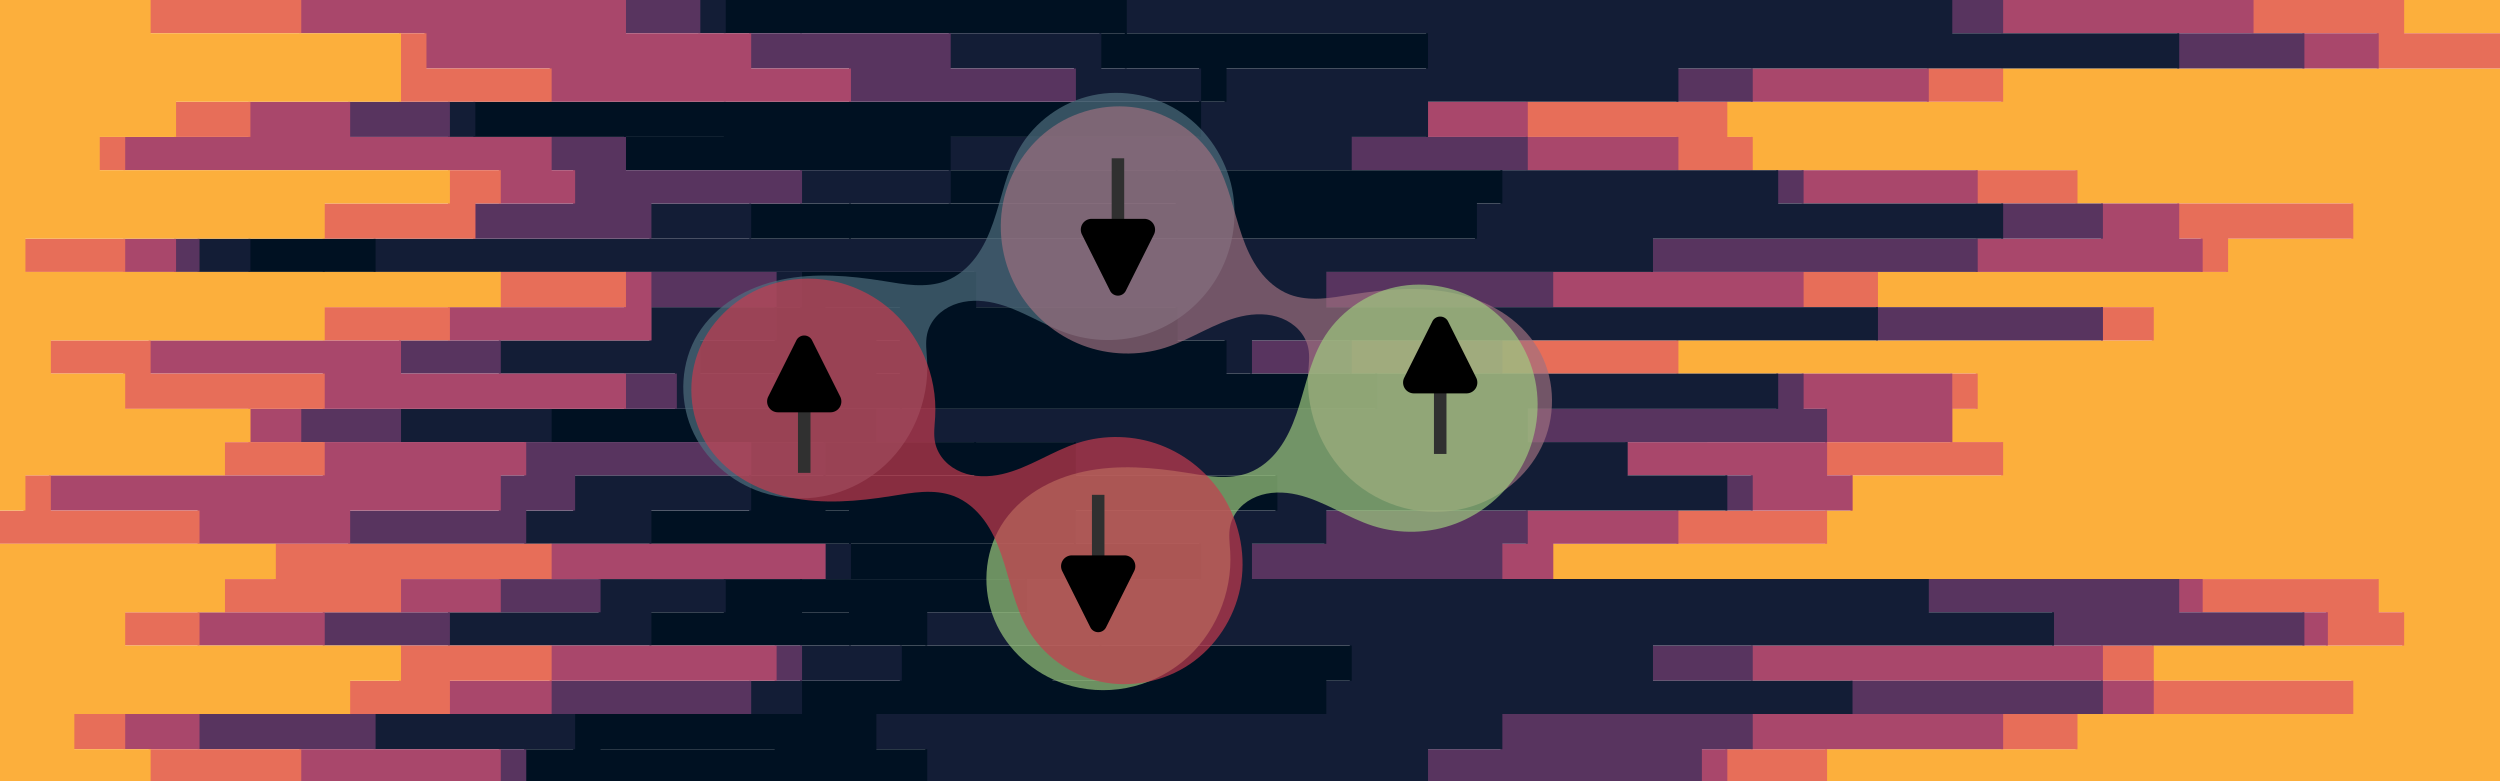 <?xml version="1.0" encoding="UTF-8" standalone="no"?>
<!-- Created with Inkscape (http://www.inkscape.org/) -->

<svg
   width="338.667mm"
   height="105.833mm"
   viewBox="0 0 338.667 105.833"
   version="1.1"
   id="svg658"
   xml:space="preserve"
   inkscape:version="1.2.2 (b0a8486541, 2022-12-01)"
   sodipodi:docname="CPI.svg"
   inkscape:export-filename="../assets/images/posts/CPI.jpg"
   inkscape:export-xdpi="192"
   inkscape:export-ydpi="192"
   xmlns:inkscape="http://www.inkscape.org/namespaces/inkscape"
   xmlns:sodipodi="http://sodipodi.sourceforge.net/DTD/sodipodi-0.dtd"
   xmlns="http://www.w3.org/2000/svg"
   xmlns:svg="http://www.w3.org/2000/svg"><sodipodi:namedview
     id="namedview660"
     pagecolor="#ffffff"
     bordercolor="#000000"
     borderopacity="0.25"
     inkscape:showpageshadow="2"
     inkscape:pageopacity="0.0"
     inkscape:pagecheckerboard="0"
     inkscape:deskcolor="#d1d1d1"
     inkscape:document-units="mm"
     showgrid="false"
     inkscape:zoom="0.69940184"
     inkscape:cx="626.96432"
     inkscape:cy="135.83035"
     inkscape:window-width="1916"
     inkscape:window-height="1048"
     inkscape:window-x="0"
     inkscape:window-y="28"
     inkscape:window-maximized="1"
     inkscape:current-layer="layer1" /><defs
     id="defs655"><clipPath
       clipPathUnits="userSpaceOnUse"
       id="clipPath23316"><rect
         style="fill:none;stroke:#505050;stroke-width:0.968;stroke-dasharray:none"
         id="rect23318"
         width="110.61"
         height="107.452"
         x="61.08"
         y="518.199" /></clipPath><clipPath
       clipPathUnits="userSpaceOnUse"
       id="clipPath28922"><rect
         style="opacity:1;fill:none;fill-opacity:1;stroke:#ffffff;stroke-width:0.993;stroke-dasharray:none;stroke-opacity:1"
         id="rect28924"
         width="76.541"
         height="66.129"
         x="108.656"
         y="509.496" /></clipPath><marker
       style="overflow:visible"
       id="RoundedArrow"
       refX="0"
       refY="0"
       orient="auto-start-reverse"
       inkscape:stockid="RoundedArrow"
       markerWidth="6.135"
       markerHeight="5.93"
       viewBox="0 0 6.135 5.93"
       inkscape:isstock="true"
       inkscape:collect="always"
       preserveAspectRatio="xMidYMid"><path
         transform="scale(0.7)"
         d="m -0.211,-4.106 6.422,3.211 a 1,1 90 0 1 0,1.789 L -0.211,4.106 A 1.236,1.236 31.717 0 1 -2,3 v -6 a 1.236,1.236 148.283 0 1 1.789,-1.106 z"
         style="fill:context-stroke;fill-rule:evenodd;stroke:none"
         id="path1367" /></marker><inkscape:path-effect
       effect="spiro"
       id="path-effect9732"
       is_visible="true"
       lpeversion="1" /><marker
       style="overflow:visible"
       id="RoundedArrow-0-9"
       refX="0"
       refY="0"
       orient="auto-start-reverse"
       inkscape:stockid="RoundedArrow"
       markerWidth="6.135"
       markerHeight="5.93"
       viewBox="0 0 6.135 5.93"
       inkscape:isstock="true"
       inkscape:collect="always"
       preserveAspectRatio="xMidYMid"><path
         transform="scale(0.7)"
         d="m -0.211,-4.106 6.422,3.211 a 1,1 90 0 1 0,1.789 L -0.211,4.106 A 1.236,1.236 31.717 0 1 -2,3 v -6 a 1.236,1.236 148.283 0 1 1.789,-1.106 z"
         style="fill:context-stroke;fill-rule:evenodd;stroke:none"
         id="path1367-2-7" /></marker><inkscape:path-effect
       effect="spiro"
       id="path-effect9732-3-3"
       is_visible="true"
       lpeversion="1" /><marker
       style="overflow:visible"
       id="RoundedArrow-0"
       refX="0"
       refY="0"
       orient="auto-start-reverse"
       inkscape:stockid="RoundedArrow"
       markerWidth="6.135"
       markerHeight="5.93"
       viewBox="0 0 6.135 5.93"
       inkscape:isstock="true"
       inkscape:collect="always"
       preserveAspectRatio="xMidYMid"><path
         transform="scale(0.7)"
         d="m -0.211,-4.106 6.422,3.211 a 1,1 90 0 1 0,1.789 L -0.211,4.106 A 1.236,1.236 31.717 0 1 -2,3 v -6 a 1.236,1.236 148.283 0 1 1.789,-1.106 z"
         style="fill:context-stroke;fill-rule:evenodd;stroke:none"
         id="path1367-2" /></marker><inkscape:path-effect
       effect="spiro"
       id="path-effect9732-3"
       is_visible="true"
       lpeversion="1" /><marker
       style="overflow:visible"
       id="RoundedArrow-6"
       refX="0"
       refY="0"
       orient="auto-start-reverse"
       inkscape:stockid="RoundedArrow"
       markerWidth="6.135"
       markerHeight="5.93"
       viewBox="0 0 6.135 5.93"
       inkscape:isstock="true"
       inkscape:collect="always"
       preserveAspectRatio="xMidYMid"><path
         transform="scale(0.7)"
         d="m -0.211,-4.106 6.422,3.211 a 1,1 90 0 1 0,1.789 L -0.211,4.106 A 1.236,1.236 31.717 0 1 -2,3 v -6 a 1.236,1.236 148.283 0 1 1.789,-1.106 z"
         style="fill:context-stroke;fill-rule:evenodd;stroke:none"
         id="path1367-1" /></marker><inkscape:path-effect
       effect="spiro"
       id="path-effect9732-8"
       is_visible="true"
       lpeversion="1" /><inkscape:path-effect
       effect="spiro"
       id="path-effect11122-9"
       is_visible="true"
       lpeversion="1" /><inkscape:path-effect
       effect="spiro"
       id="path-effect11122-2-6"
       is_visible="true"
       lpeversion="1" /><inkscape:path-effect
       effect="spiro"
       id="path-effect11122-2"
       is_visible="true"
       lpeversion="1" /><inkscape:path-effect
       effect="spiro"
       id="path-effect11122"
       is_visible="true"
       lpeversion="1" /></defs><g
     inkscape:label="Layer 1"
     inkscape:groupmode="layer"
     id="layer1"
     transform="translate(59.17,-171.972)"><g
       id="g9113-1"
       transform="matrix(0.265,0,0,0.265,-59.17,171.972)"><path
         d="M 1189,400 H 933 v -17 h 128 v -18 h 141 v -17 h -102 v -18 h 128 v -17 h -13 V 296 H 793 v -18 h 140 v -17 h 13 v -18 h 77 v -17 h -26 v -17 h 13 V 191 H 857 v -17 h 243 V 157 H 959 v -18 h 179 v -17 h 64 V 104 H 1061 V 87 H 895 V 70 H 882 V 52 h 141 V 35 h 256 V 17 h -51 V 0 h 52 v 17 0 18 0 17 0 18 0 17 0 17 0 18 0 17 0 18 0 17 0 17 0 18 0 17 0 17 0 18 0 17 0 18 0 17 0 17 0 18 0 17 0 18 0 17 0 z"
         fill="#fcaf3c"
         id="path9072-9" /><path
         d="M 1087,400 H 882 v -17 h 141 v -18 h 77 v -17 h -26 v -18 h 115 v -17 h -64 V 296 H 793 v -18 h 64 v -17 h 89 v -18 h -13 v -17 h 64 v -17 0 -18 H 767 v -17 h 307 V 157 H 921 v -18 h 204 v -17 h -12 V 104 H 1010 V 87 H 857 V 70 H 780 V 52 H 985 V 35 h 230 V 17 h -64 V 0 h 78 v 17 h 51 V 35 H 1024 V 52 H 883 v 18 h 13 v 17 h 166 v 17 h 141 v 18 h -64 v 17 H 960 v 18 h 141 v 17 H 858 v 17 h 153 v 18 h -13 v 17 h 26 v 17 h -77 v 18 h -13 v 17 H 794 v 18 h 422 v 17 h 13 v 17 h -128 v 18 h 102 v 17 h -141 v 18 H 934 v 17 h 256 z"
         fill="#e76e59"
         id="path9074-4" /><path
         d="M 1074,400 H 869 v -17 h 26 v -18 h 179 V 348 H 895 v -18 h 282 v -17 h -64 V 296 H 767 v -18 h 13 V 261 H 895 V 243 H 831 V 226 H 933 V 209 H 921 V 191 H 690 v -17 h 384 V 157 H 793 v -18 h 217 v -17 h 64 V 104 H 921 V 87 H 780 V 70 H 729 V 52 H 895 V 35 h 282 V 17 H 1023 V 0 h 129 v 17 h 64 V 35 H 986 V 52 H 781 v 18 h 77 v 17 h 153 v 17 h 103 v 18 h 12 v 17 H 922 v 18 h 153 v 17 H 768 v 17 h 230 v 18 0 17 h -64 v 17 h 13 v 18 h -89 v 17 h -64 v 18 h 332 v 17 h 64 v 17 h -115 v 18 h 26 v 17 h -77 v 18 H 883 v 17 h 205 z"
         fill="#a9476b"
         id="path9076-7" /><path
         d="M 1023,400 H 729 v -17 h 38 V 365 H 946 V 348 H 844 v -18 h 205 V 313 H 985 V 296 H 639 v -18 h 38 V 261 H 882 V 243 H 831 V 226 H 780 V 209 H 908 V 191 H 639 V 174 H 959 V 157 H 677 v -18 h 167 v -17 h 179 V 104 H 908 V 87 H 690 V 70 h 39 V 52 H 857 V 35 h 256 V 17 H 997 V 0 h 27 v 17 h 154 V 35 H 896 V 52 H 730 v 18 h 51 v 17 h 141 v 17 h 153 v 18 h -64 v 17 H 794 v 18 h 281 v 17 H 691 v 17 h 231 v 18 h 12 v 17 H 832 v 17 h 64 v 18 H 781 v 17 h -13 v 18 h 346 v 17 h 64 v 17 H 896 v 18 h 179 v 17 H 896 v 18 h -26 v 17 h 205 z"
         fill="#58345f"
         id="path9078-8" /><path
         d="m 549,400 h -76 v -17 h -26 v -18 h 230 v -17 h 13 V 330 H 473 v -17 h 51 v -17 h 89 V 278 H 549 V 261 H 652 V 243 H 549 V 226 H 447 V 209 H 703 V 191 H 626 V 174 H 601 V 157 H 498 V 139 H 191 v -17 h 563 v -18 h 13 V 87 H 485 V 70 H 613 V 52 h 13 V 35 H 729 V 17 H 575 V 0 h 423 v 17 h 116 V 35 H 858 V 52 H 730 v 18 h -39 v 17 h 218 v 17 h 115 v 18 H 845 v 17 H 678 v 18 h 282 v 17 H 640 v 17 h 269 v 18 H 781 v 17 h 51 v 17 h 51 v 18 H 678 v 17 h -38 v 18 h 346 v 17 h 64 v 17 H 845 v 18 h 102 v 17 H 768 v 18 h -38 v 17 h 294 z"
         fill="#131d36"
         id="path9080-4" /><path
         d="m 383,400 h 13 v -17 h -90 v -18 h 231 v -17 h 25 V 330 H 434 V 313 H 409 V 296 H 549 V 278 H 434 v -17 h -13 v -18 h 77 v -17 h -89 v -17 h 51 v -18 h -13 v -17 h 13 V 157 H 421 V 139 H 165 V 122 H 434 V 104 H 601 V 87 H 319 V 70 h 51 V 52 H 613 V 35 H 575 V 17 H 409 V 0 H 576 V 17 H 730 V 35 H 627 V 52 H 614 V 70 H 486 v 17 h 282 v 17 h -13 v 18 H 192 v 17 h 307 v 18 h 103 v 17 h 25 v 17 h 77 v 18 H 448 v 17 h 102 v 17 h 103 v 18 H 550 v 17 h 64 v 18 h -89 v 17 h -51 v 17 h 217 v 18 h -13 v 17 H 448 v 18 h 26 v 17 h 76 z"
         fill="#001122"
         id="path9082-5" /><path
         d="M 383,400 H 268 v -17 h 25 v -18 h 116 v -17 h 51 V 330 H 332 v -17 h 38 v -17 h 64 V 278 H 332 v -17 h 51 v -18 h 38 V 226 H 281 v -17 h 115 v -18 h -39 v -17 h 39 v -17 h 13 V 139 H 127 V 122 H 383 V 104 H 485 V 87 H 319 V 70 H 242 V 52 H 613 V 35 H 562 V 17 H 370 V 0 h 40 v 17 h 166 v 18 h 38 V 52 H 371 v 18 h -51 v 17 h 282 v 17 H 435 v 18 H 166 v 17 h 256 v 18 h 39 v 17 h -13 v 17 h 13 v 18 h -51 v 17 h 89 v 17 h -77 v 18 h 13 v 17 h 115 v 18 H 410 v 17 h 25 v 17 h 128 v 18 h -25 v 17 H 307 v 18 h 90 v 17 h -13 z"
         fill="#001122"
         id="path9084-0" /><path
         d="M 370,400 H 268 v -17 h -77 v -18 h 192 v -17 h 26 V 330 H 229 v -17 h 77 V 296 H 421 V 278 H 268 v -17 h 25 v -18 h 90 V 226 H 204 v -17 h 141 v -18 h -90 v -17 h 77 v -17 h 64 V 139 H 101 v -17 h 231 v -18 h 77 V 87 H 319 V 70 H 229 V 52 H 549 V 35 H 485 V 17 H 357 V 0 h 14 v 17 h 192 v 18 h 51 V 52 H 243 v 18 h 77 v 17 h 166 v 17 H 384 v 18 H 128 v 17 h 282 v 18 h -13 v 17 h -39 v 17 h 39 v 18 H 282 v 17 h 140 v 17 h -38 v 18 h -51 v 17 h 102 v 18 h -64 v 17 h -38 v 17 h 128 v 18 h -51 v 17 H 294 v 18 h -25 v 17 h 115 z"
         fill="#131d36"
         id="path9086-3" /><path
         d="M 293,400 H 255 V 383 H 101 V 365 H 281 V 348 H 396 V 330 H 165 v -17 h 90 V 296 H 421 V 278 H 178 v -17 h 77 v -18 h 13 V 226 H 153 V 209 H 319 V 191 H 204 v -17 h 128 v -17 0 -18 H 89 v -17 h 153 v -18 h 51 V 87 H 281 V 70 H 178 V 52 H 434 V 35 H 383 V 17 H 319 V 0 h 39 v 17 h 128 v 18 h 64 V 52 H 230 v 18 h 90 v 17 h 90 v 17 h -77 v 18 H 102 v 17 h 295 v 18 h -64 v 17 h -77 v 17 h 90 v 18 H 205 v 17 h 179 v 17 h -90 v 18 h -25 v 17 h 153 v 18 H 307 v 17 h -77 v 17 h 180 v 18 h -26 v 17 H 192 v 18 h 77 v 17 h 102 z"
         fill="#58345f"
         id="path9088-6" /><path
         d="M 242,400 H 153 V 383 H 63 v -18 h 166 v -17 h 52 V 330 H 101 v -17 h 103 v -17 h 77 V 278 H 101 V 261 H 25 v -18 h 140 v -17 h -38 v -17 h 38 V 191 H 76 v -17 h 153 v -17 h 90 V 139 H 63 v -17 h 179 v -18 h 13 V 87 H 63 V 70 h 64 V 52 H 281 V 35 H 217 V 17 H 153 V 0 h 167 v 17 h 64 v 18 h 51 V 52 H 179 v 18 h 103 v 17 h 12 v 17 h -51 v 18 H 90 v 17 h 243 v 18 0 17 H 205 v 17 h 115 v 18 H 154 v 17 h 115 v 17 h -13 v 18 h -77 v 17 h 243 v 18 H 256 v 17 h -90 v 17 h 231 v 18 H 282 v 17 H 102 v 18 h 154 v 17 h 38 z"
         fill="#a9476b"
         id="path9090-1" /><path
         d="M 165,400 H 76 V 383 H 37 v -18 h 141 v -17 h 26 V 330 H 63 v -17 h 51 v -17 h 26 V 278 H 0 v -17 h 12 v -18 h 102 v -17 h 13 V 209 H 63 V 191 H 25 v -17 h 140 v -17 h 90 V 139 H 12 v -17 h 153 v -18 h 64 V 87 H 50 V 70 H 89 V 52 H 204 V 35 35 17 H 76 V 0 h 78 v 17 h 64 v 18 h 64 V 52 H 128 V 70 H 64 v 17 h 192 v 17 h -13 v 18 H 64 v 17 h 256 v 18 h -90 v 17 H 77 v 17 h 89 v 18 h -38 v 17 h 38 v 17 H 26 v 18 h 76 v 17 h 180 v 18 h -77 v 17 H 102 v 17 h 180 v 18 h -52 v 17 H 64 v 18 h 90 v 17 h 89 z"
         fill="#e76e59"
         id="path9092-0" /><path
         d="m 0,400 v 0 -17 0 -18 0 -17 0 -18 0 -17 0 -17 0 -18 0 -17 0 -18 0 -17 0 -17 0 -18 0 -17 0 -17 0 -18 0 -17 0 -18 0 -17 0 -17 0 -18 0 -17 0 -18 0 -17 h 77 v 17 h 128 v 18 0 17 H 90 V 70 H 51 v 17 h 179 v 17 h -64 v 18 H 13 v 17 h 243 v 18 h -90 v 17 H 26 v 17 h 38 v 18 h 64 v 17 h -13 v 17 H 13 v 18 H 0 v 17 h 141 v 18 h -26 v 17 H 64 v 17 h 141 v 18 h -26 v 17 H 38 v 18 h 39 v 17 h 89 z"
         fill="#fcaf3c"
         id="path9094-6" /></g><path
       style="opacity:0.677;fill:#507080;fill-opacity:1;stroke:none;stroke-width:1.604;stroke-dasharray:none;stroke-opacity:1"
       d="m 35.358,217.245 c -2.303,3.773 -2.574,8.668 -0.864,12.744 1.709,4.077 5.309,7.275 9.505,8.666 2.674,0.887 5.575,1.07 8.342,0.544 2.767,-0.525 5.396,-1.757 7.583,-3.532 4.374,-3.551 6.826,-9.299 6.497,-14.923 -0.068,-1.169 -0.247,-2.355 0,-3.5 0.196,-0.908 0.66,-1.751 1.292,-2.432 0.632,-0.681 1.429,-1.202 2.292,-1.547 1.726,-0.69 3.672,-0.671 5.484,-0.26 3.625,0.823 6.75,3.109 10.291,4.239 3.624,1.156 7.638,1.037 11.193,-0.315 3.555,-1.352 6.63,-3.925 8.604,-7.177 2.191,-3.61 3.001,-8.047 2.166,-12.186 -0.835,-4.139 -3.321,-7.933 -6.817,-10.301 -3.496,-2.368 -7.967,-3.268 -12.095,-2.378 -4.128,0.89 -7.848,3.574 -9.942,7.241 -1.749,3.063 -2.346,6.627 -3.502,9.959 -0.578,1.666 -1.308,3.296 -2.359,4.712 -1.051,1.416 -2.443,2.614 -4.092,3.24 -1.329,0.504 -2.777,0.624 -4.197,0.552 -1.419,-0.071 -2.822,-0.327 -4.225,-0.552 -4.577,-0.733 -9.29,-1.135 -13.826,-0.179 -2.268,0.478 -4.474,1.299 -6.439,2.529 -1.965,1.23 -3.683,2.877 -4.891,4.855 z"
       id="path11120"
       inkscape:path-effect="#path-effect11122"
       inkscape:original-d="m 35.358245,217.24545 c -8.385634,2.40161 5.760636,14.27385 8.640624,21.41047 2.87999,7.13661 14.948136,-11.94025 22.421873,-17.91068 7.473739,-5.97043 2.18e-4,-2.33299 0,-3.49979 -2.19e-4,-1.1668 12.906459,2.2e-4 19.359377,0 6.452902,-2e-4 13.198136,-4.9945 19.796871,-7.49206 6.59874,-2.49755 -17.791453,-11.74916 -26.687505,-17.62405 -8.896044,-5.8749 -6.635191,11.94065 -9.953121,17.91068 -3.317923,5.97001 -5.614361,1.9e-4 -8.421871,0 -2.80751,-2.2e-4 -16.770612,4.80382 -25.156248,7.20543 z" /><path
       style="opacity:0.677;fill:#a07080;fill-opacity:1;stroke:none;stroke-width:1.604;stroke-dasharray:none;stroke-opacity:1"
       d="m 149.109,219.074 c 2.303,3.773 2.574,8.668 0.864,12.744 -1.709,4.077 -5.309,7.275 -9.505,8.666 -2.674,0.887 -5.575,1.07 -8.342,0.544 -2.767,-0.525 -5.396,-1.757 -7.583,-3.532 -4.374,-3.551 -6.826,-9.299 -6.497,-14.923 0.068,-1.169 0.247,-2.355 0,-3.5 -0.196,-0.908 -0.66,-1.751 -1.292,-2.432 -0.632,-0.681 -1.429,-1.202 -2.292,-1.547 -1.726,-0.69 -3.672,-0.671 -5.484,-0.26 -3.625,0.823 -6.75,3.109 -10.291,4.239 -3.624,1.156 -7.638,1.037 -11.193,-0.315 -3.555,-1.352 -6.63,-3.925 -8.604,-7.177 -2.191,-3.61 -3.001,-8.047 -2.166,-12.186 0.835,-4.139 3.321,-7.933 6.817,-10.301 3.496,-2.368 7.967,-3.268 12.095,-2.378 4.128,0.89 7.848,3.574 9.942,7.241 1.749,3.063 2.346,6.627 3.502,9.959 0.578,1.666 1.308,3.296 2.359,4.712 1.051,1.416 2.443,2.614 4.092,3.24 1.329,0.504 2.777,0.624 4.197,0.552 1.419,-0.071 2.822,-0.327 4.225,-0.552 4.577,-0.733 9.29,-1.135 13.826,-0.179 2.268,0.478 4.474,1.299 6.439,2.529 1.965,1.23 3.683,2.877 4.891,4.855 z"
       id="path11120-2"
       inkscape:path-effect="#path-effect11122-2"
       inkscape:original-d="m 149.10906,219.07366 c 8.38563,2.40161 -5.76063,14.27385 -8.64063,21.41047 -2.87998,7.13661 -14.94813,-11.94025 -22.42187,-17.91068 -7.47373,-5.97043 -2.2e-4,-2.33299 0,-3.49979 2.2e-4,-1.1668 -12.90645,2.1e-4 -19.359374,0 -6.452902,-2e-4 -13.198134,-4.9945 -19.79687,-7.49206 -6.598736,-2.49756 17.791452,-11.74916 26.687494,-17.62405 8.89606,-5.8749 6.63519,11.94064 9.95312,17.91067 3.31794,5.97002 5.61437,2e-4 8.42188,0 2.80751,-2.1e-4 16.77061,4.80383 25.15625,7.20544 z" /><path
       style="opacity:0.677;fill:#a0cd80;fill-opacity:1;stroke:none;stroke-width:1.604;stroke-dasharray:none;stroke-opacity:1"
       d="m 76.421,243.22 c -2.303,3.773 -2.574,8.668 -0.864,12.744 1.709,4.077 5.309,7.275 9.505,8.666 2.674,0.887 5.575,1.07 8.342,0.544 2.767,-0.525 5.396,-1.757 7.583,-3.532 4.374,-3.551 6.826,-9.299 6.497,-14.923 -0.068,-1.169 -0.247,-2.355 0,-3.5 0.196,-0.908 0.66,-1.751 1.292,-2.432 0.632,-0.681 1.429,-1.202 2.292,-1.547 1.726,-0.69 3.672,-0.671 5.484,-0.26 3.625,0.823 6.75,3.109 10.291,4.239 3.624,1.156 7.638,1.037 11.193,-0.315 3.555,-1.352 6.63,-3.925 8.604,-7.177 2.191,-3.61 3.001,-8.047 2.166,-12.186 -0.835,-4.139 -3.321,-7.933 -6.817,-10.301 -3.496,-2.368 -7.967,-3.268 -12.095,-2.378 -4.128,0.89 -7.848,3.574 -9.942,7.241 -1.749,3.063 -2.346,6.627 -3.502,9.959 -0.578,1.666 -1.308,3.296 -2.359,4.712 -1.051,1.416 -2.443,2.614 -4.092,3.24 -1.329,0.504 -2.777,0.624 -4.197,0.552 -1.419,-0.071 -2.822,-0.327 -4.225,-0.552 -4.577,-0.733 -9.29,-1.135 -13.826,-0.179 -2.268,0.478 -4.474,1.299 -6.439,2.529 -1.965,1.23 -3.683,2.877 -4.891,4.855 z"
       id="path11120-2-1"
       inkscape:path-effect="#path-effect11122-2-6"
       inkscape:original-d="m 76.421157,243.21951 c -8.385629,2.40161 5.760632,14.27385 8.640634,21.41047 2.879986,7.13661 14.948139,-11.94025 22.421869,-17.91068 7.47374,-5.97043 2.2e-4,-2.33299 0,-3.49979 -2.2e-4,-1.1668 12.90646,2.2e-4 19.35938,0 6.4529,-2e-4 13.19813,-4.9945 19.79687,-7.49206 6.59873,-2.49755 -17.79145,-11.74916 -26.6875,-17.62405 -8.89605,-5.8749 -6.63519,11.94065 -9.95312,17.91068 -3.31793,5.97001 -5.61436,1.9e-4 -8.42187,0 -2.807514,-2.1e-4 -16.770615,4.80383 -25.156263,7.20543 z" /><path
       style="opacity:0.677;fill:#c93b4f;fill-opacity:1;stroke:none;stroke-width:1.604;stroke-dasharray:none;stroke-opacity:1"
       d="m 36.45,231.962 c -2.303,-3.773 -2.574,-8.668 -0.864,-12.744 1.709,-4.077 5.309,-7.275 9.505,-8.666 2.674,-0.887 5.575,-1.07 8.342,-0.544 2.767,0.525 5.396,1.757 7.583,3.532 4.374,3.551 6.826,9.299 6.497,14.923 -0.068,1.169 -0.247,2.355 0,3.5 0.196,0.908 0.66,1.751 1.292,2.432 0.632,0.681 1.429,1.202 2.292,1.547 1.726,0.69 3.672,0.671 5.484,0.26 3.625,-0.823 6.75,-3.109 10.291,-4.239 3.624,-1.156 7.638,-1.037 11.193,0.315 3.555,1.352 6.63,3.925 8.604,7.177 2.191,3.61 3.001,8.047 2.166,12.186 -0.835,4.139 -3.321,7.933 -6.817,10.301 -3.496,2.368 -7.967,3.268 -12.095,2.378 -4.128,-0.89 -7.848,-3.574 -9.942,-7.241 -1.749,-3.063 -2.346,-6.627 -3.502,-9.959 -0.578,-1.666 -1.308,-3.296 -2.359,-4.712 -1.051,-1.416 -2.443,-2.614 -4.092,-3.24 -1.329,-0.504 -2.777,-0.624 -4.197,-0.552 -1.419,0.071 -2.822,0.327 -4.225,0.552 -4.577,0.733 -9.29,1.135 -13.826,0.179 -2.268,-0.478 -4.474,-1.299 -6.439,-2.529 -1.965,-1.23 -3.683,-2.877 -4.891,-4.855 z"
       id="path11120-3"
       inkscape:path-effect="#path-effect11122-9"
       inkscape:original-d="m 36.450128,231.96205 c -8.385633,-2.40161 5.760637,-14.27385 8.640625,-21.41047 2.87999,-7.13661 14.948135,11.94025 22.421873,17.91068 7.473741,5.97043 2.18e-4,2.33299 0,3.49979 -2.2e-4,1.1668 12.906461,-2.1e-4 19.359371,0 6.452902,2e-4 13.198133,4.9945 19.796873,7.49206 6.59874,2.49756 -17.791455,11.74916 -26.687499,17.62405 -8.896044,5.8749 -6.635191,-11.94065 -9.953121,-17.91068 -3.317925,-5.97001 -5.614363,-1.9e-4 -8.421874,0 -2.807509,2.2e-4 -16.770611,-4.80382 -25.156248,-7.20543 z" /><path
       style="fill:#404040;fill-opacity:1;stroke:#303030;stroke-width:1.696;stroke-dasharray:none;stroke-opacity:1;marker-end:url(#RoundedArrow-6)"
       d="m 92.274,193.414 v 10.578"
       id="path9730-9"
       inkscape:path-effect="#path-effect9732-8"
       inkscape:original-d="m 92.273741,193.41413 c 2.2e-4,3.52608 2.2e-4,7.05202 0,10.57784" /><path
       style="fill:#404040;fill-opacity:1;stroke:#303030;stroke-width:1.696;stroke-dasharray:none;stroke-opacity:1;marker-end:url(#RoundedArrow-0)"
       d="M 135.931,233.466 V 222.888"
       id="path9730-2"
       inkscape:path-effect="#path-effect9732-3"
       inkscape:original-d="m 135.93095,233.46563 c -2.2e-4,-3.52608 -2.2e-4,-7.05203 0,-10.57785" /><path
       style="fill:#404040;fill-opacity:1;stroke:#303030;stroke-width:1.696;stroke-dasharray:none;stroke-opacity:1;marker-end:url(#RoundedArrow-0-9)"
       d="m 89.599,239.004 v 10.578"
       id="path9730-2-2"
       inkscape:path-effect="#path-effect9732-3-3"
       inkscape:original-d="m 89.599271,239.00374 c 2.2e-4,3.52607 2.2e-4,7.05202 0,10.57784" /><path
       style="fill:#404040;fill-opacity:1;stroke:#303030;stroke-width:1.696;stroke-dasharray:none;stroke-opacity:1;marker-end:url(#RoundedArrow)"
       d="M 49.777,236.029 V 225.451"
       id="path9730"
       inkscape:path-effect="#path-effect9732"
       inkscape:original-d="m 49.776709,236.0293 c 2.21e-4,-3.52608 2.21e-4,-7.05202 0,-10.57784" /></g></svg>
